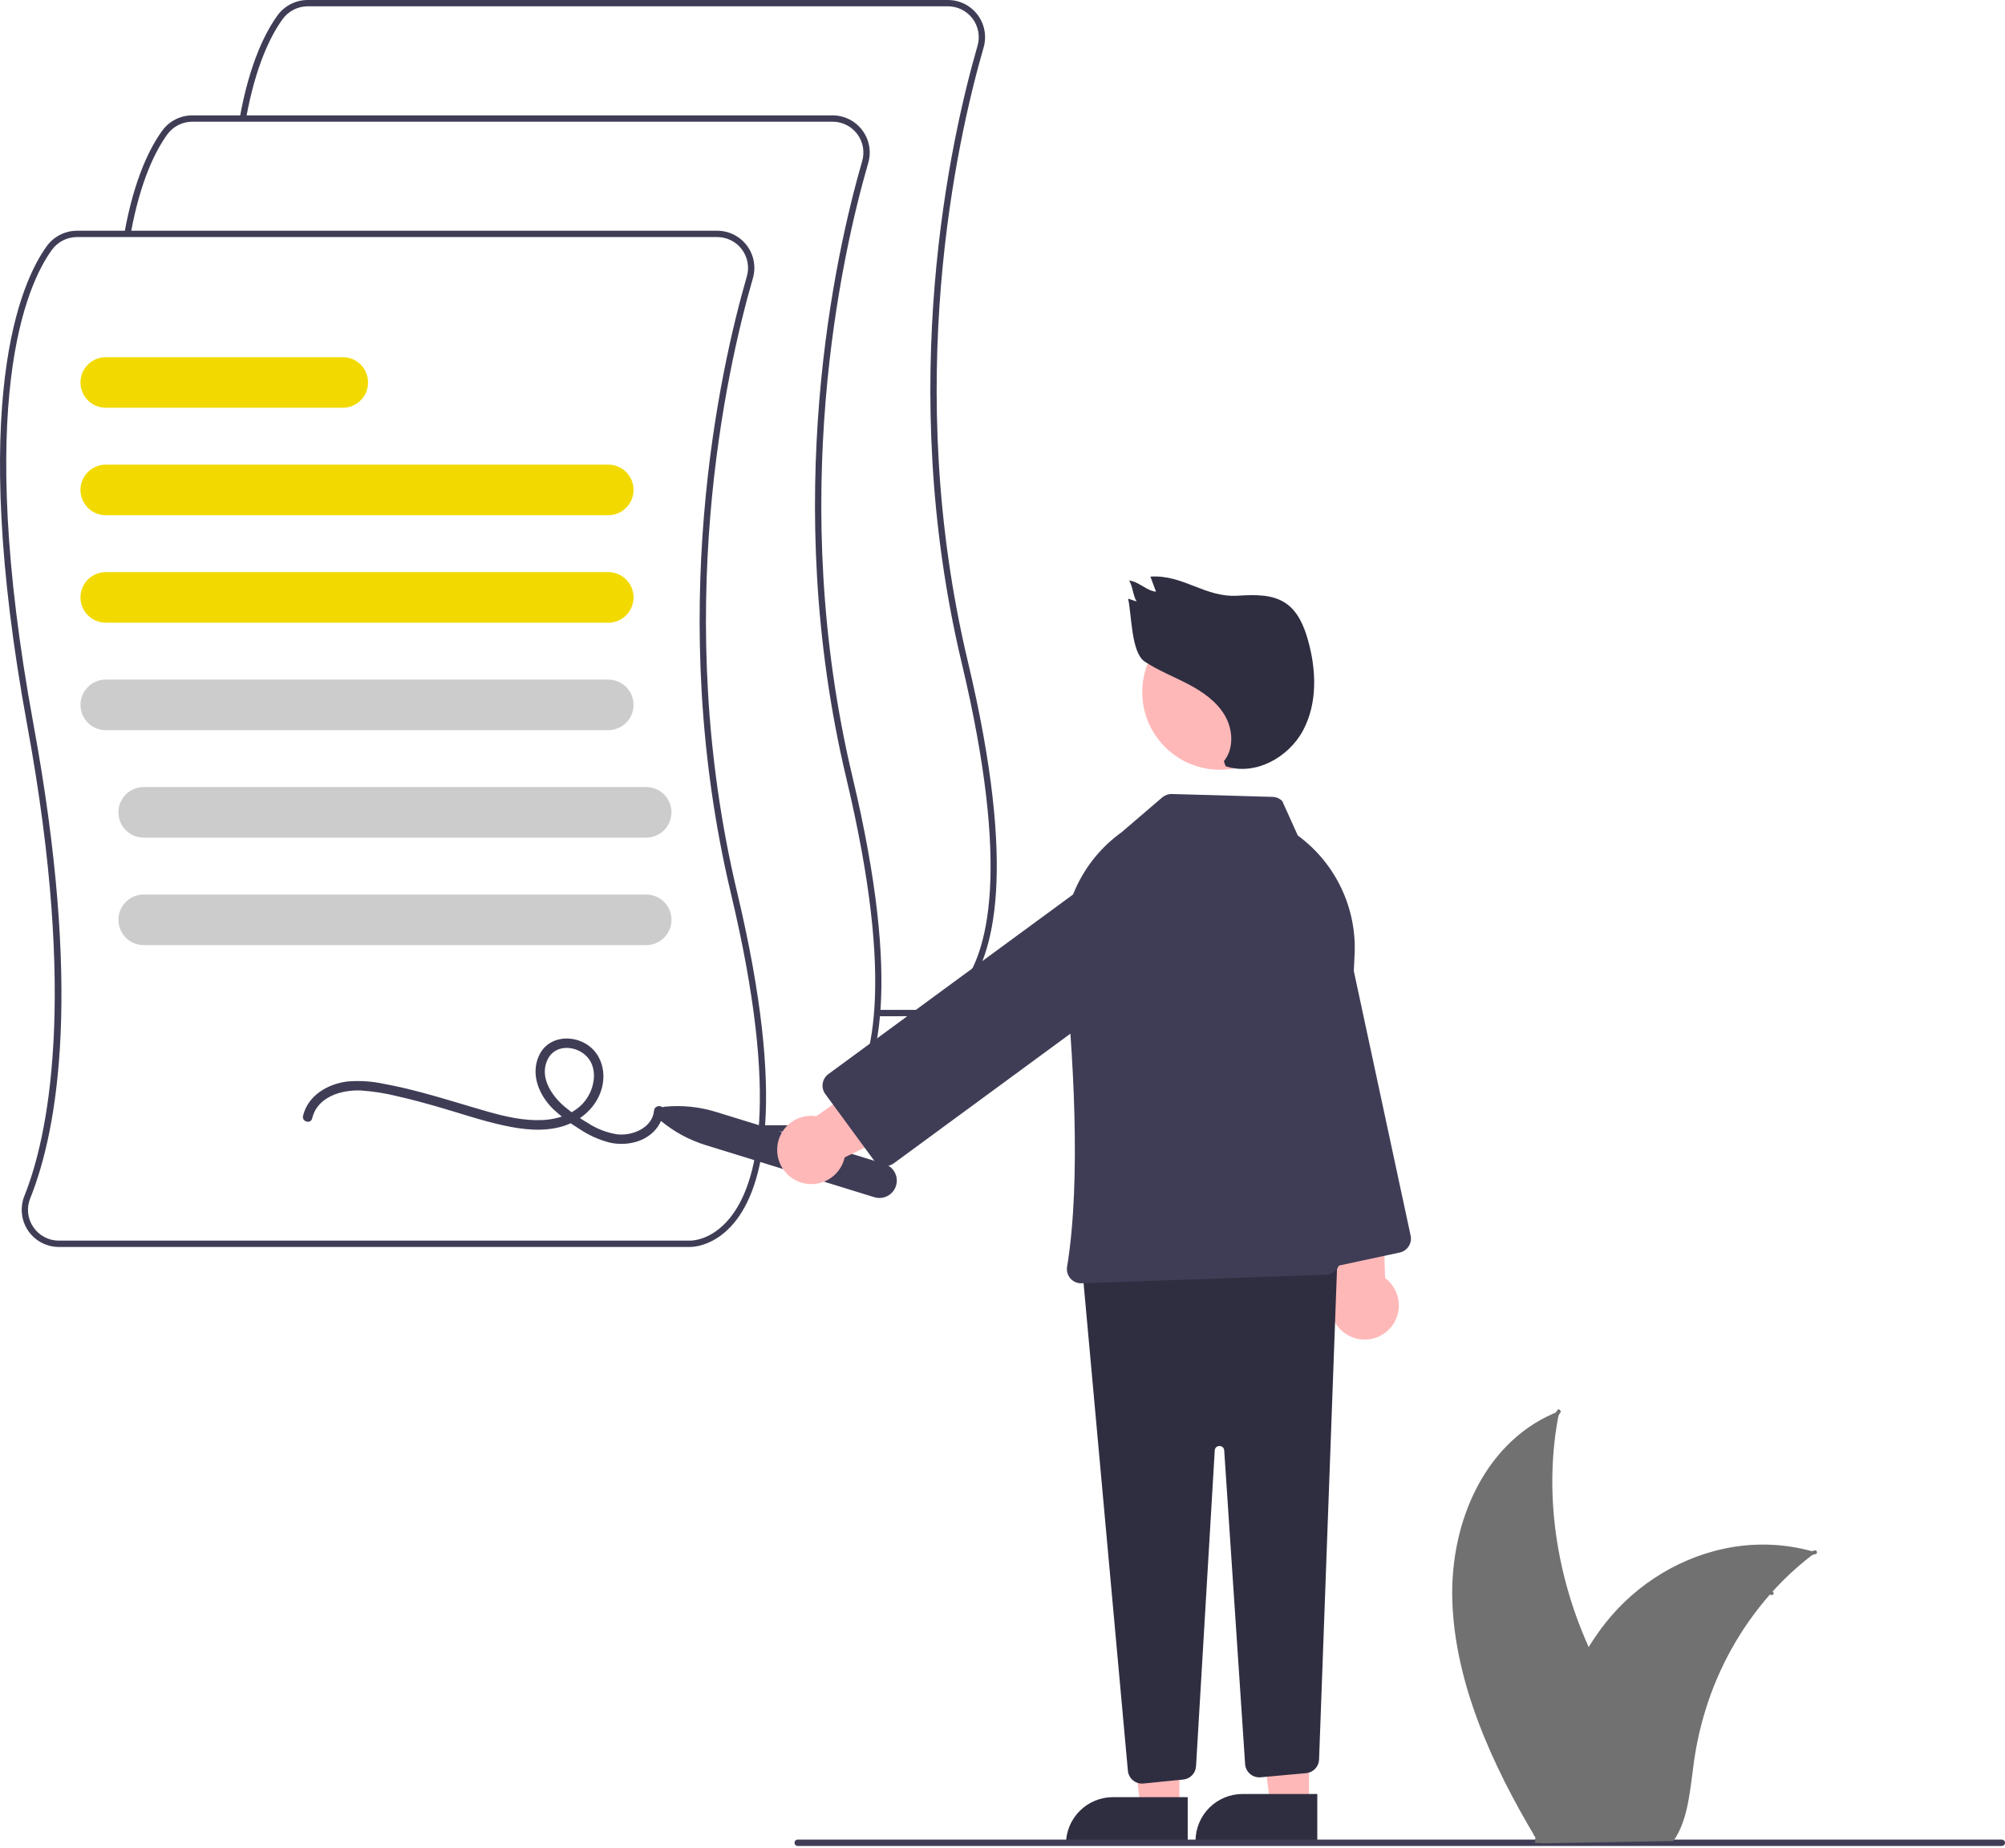 <svg width="700" height="645" viewBox="0 0 700 645" fill="none" xmlns="http://www.w3.org/2000/svg">
<g clip-path="url(#clip0_121_5325)">
<path d="M321.422 354.754C321.297 354.754 321.218 354.751 321.191 354.75L306.223 354.751V352.544H321.245C321.593 352.557 328.688 352.757 335.226 344.824C344.969 333.001 352.97 303.733 335.757 231.441C312.613 134.233 331.916 48.356 341.29 15.946C341.752 14.343 341.834 12.654 341.531 11.013C341.228 9.372 340.548 7.824 339.543 6.492C338.539 5.159 337.239 4.078 335.745 3.335C334.251 2.591 332.605 2.205 330.936 2.207H107.409C105.71 2.209 104.035 2.612 102.52 3.383C101.006 4.154 99.694 5.271 98.692 6.644C94.722 12.106 89.272 22.599 85.862 41.573L83.691 41.183C87.174 21.797 92.801 10.995 96.907 5.346C98.114 3.692 99.694 2.346 101.519 1.417C103.344 0.488 105.362 0.003 107.409 6.00487e-06H330.936C332.947 -0.002 334.931 0.464 336.731 1.36C338.531 2.257 340.097 3.56 341.307 5.166C342.517 6.772 343.337 8.637 343.702 10.615C344.067 12.592 343.967 14.627 343.41 16.559C334.085 48.801 314.881 134.233 337.905 230.93C355.359 304.239 346.968 334.141 336.856 346.317C330.185 354.348 322.836 354.754 321.422 354.754Z" fill="#3F3D56"/>
<path d="M281.147 395.029C281.022 395.029 280.943 395.026 280.916 395.025L265.948 395.026V392.819H280.97C281.319 392.83 288.413 393.032 294.951 385.099C304.694 373.276 312.695 344.008 295.482 271.716C272.338 174.508 291.641 88.631 301.015 56.221C301.477 54.618 301.559 52.929 301.256 51.288C300.953 49.647 300.273 48.099 299.268 46.767C298.264 45.434 296.964 44.353 295.47 43.61C293.976 42.866 292.33 42.48 290.661 42.482H67.134C65.435 42.484 63.76 42.887 62.245 43.658C60.731 44.429 59.419 45.546 58.417 46.919C54.447 52.381 48.997 62.874 45.588 81.848L43.416 81.458C46.899 62.072 52.526 51.27 56.633 45.621C57.839 43.967 59.419 42.621 61.244 41.692C63.069 40.763 65.087 40.278 67.134 40.275H290.661C292.672 40.273 294.656 40.739 296.456 41.635C298.256 42.532 299.822 43.835 301.032 45.441C302.242 47.047 303.062 48.912 303.427 50.89C303.792 52.867 303.692 54.902 303.135 56.835C293.81 89.076 274.606 174.508 297.629 271.205C315.084 344.514 306.693 374.416 296.58 386.592C289.91 394.623 282.561 395.029 281.147 395.029Z" fill="#3F3D56"/>
<path d="M240.872 435.305C240.747 435.305 240.668 435.301 240.64 435.3L20.558 435.301C18.44 435.304 16.352 434.787 14.48 433.796C12.607 432.805 11.005 431.37 9.815 429.617C8.625 427.864 7.883 425.846 7.654 423.739C7.425 421.633 7.715 419.502 8.5 417.534C16.485 397.583 27.237 349.718 9.528 253.301C-11.384 139.449 7.338 98.302 16.357 85.897C17.564 84.243 19.144 82.896 20.969 81.967C22.794 81.038 24.812 80.553 26.859 80.55H250.386C252.397 80.548 254.381 81.014 256.181 81.91C257.981 82.807 259.547 84.11 260.757 85.716C261.967 87.322 262.787 89.188 263.152 91.165C263.517 93.142 263.417 95.177 262.86 97.11C253.535 129.351 234.331 214.783 257.354 311.48C274.809 384.789 266.418 414.691 256.305 426.867C249.635 434.898 242.286 435.305 240.872 435.305ZM26.859 82.757C25.16 82.759 23.485 83.162 21.97 83.933C20.456 84.704 19.144 85.821 18.142 87.194C9.29 99.37 -9.059 139.891 11.698 252.902C28.616 345.009 20.411 393.714 10.549 418.354C9.884 419.98 9.634 421.745 9.823 423.491C10.011 425.237 10.631 426.909 11.627 428.356C12.614 429.816 13.945 431.012 15.502 431.838C17.059 432.664 18.796 433.096 20.558 433.094H240.695C241.042 433.111 248.138 433.308 254.676 425.374C264.419 413.551 272.42 384.283 255.207 311.991C232.063 214.784 251.366 128.906 260.74 96.496C261.202 94.893 261.284 93.204 260.981 91.563C260.678 89.922 259.997 88.374 258.993 87.042C257.989 85.709 256.689 84.628 255.195 83.885C253.701 83.141 252.055 82.755 250.386 82.757H26.859Z" fill="#3F3D56"/>
<path d="M212.367 179.859H36.922C34.581 179.859 32.335 178.929 30.68 177.273C29.024 175.618 28.094 173.372 28.094 171.031C28.094 168.69 29.024 166.445 30.68 164.789C32.335 163.134 34.581 162.204 36.922 162.204H212.367C214.708 162.204 216.953 163.134 218.608 164.789C220.264 166.445 221.194 168.69 221.194 171.031C221.194 173.372 220.264 175.618 218.608 177.273C216.953 178.929 214.708 179.859 212.367 179.859Z" fill="#F2DA00"/>
<path d="M212.367 217.375H36.922C34.581 217.375 32.335 216.445 30.68 214.79C29.024 213.134 28.094 210.889 28.094 208.548C28.094 206.206 29.024 203.961 30.68 202.306C32.335 200.65 34.581 199.72 36.922 199.72H212.367C214.708 199.72 216.953 200.65 218.608 202.306C220.264 203.961 221.194 206.206 221.194 208.548C221.194 210.889 220.264 213.134 218.608 214.79C216.953 216.445 214.708 217.375 212.367 217.375Z" fill="#F2DA00"/>
<path d="M212.367 254.892H36.922C34.581 254.892 32.335 253.962 30.68 252.306C29.024 250.651 28.094 248.405 28.094 246.064C28.094 243.723 29.024 241.478 30.68 239.822C32.335 238.167 34.581 237.237 36.922 237.237H212.367C214.708 237.237 216.953 238.167 218.608 239.822C220.264 241.478 221.194 243.723 221.194 246.064C221.194 248.405 220.264 250.651 218.608 252.306C216.953 253.962 214.708 254.892 212.367 254.892Z" fill="#CCCCCC"/>
<path d="M225.608 292.408H50.163C47.822 292.408 45.576 291.478 43.921 289.823C42.266 288.167 41.335 285.922 41.335 283.581C41.335 281.24 42.266 278.994 43.921 277.339C45.576 275.683 47.822 274.753 50.163 274.753H225.608C227.949 274.753 230.194 275.683 231.85 277.339C233.505 278.994 234.435 281.24 234.435 283.581C234.435 285.922 233.505 288.167 231.85 289.823C230.194 291.478 227.949 292.408 225.608 292.408Z" fill="#CCCCCC"/>
<path d="M225.608 329.925H50.163C47.822 329.925 45.576 328.995 43.921 327.339C42.266 325.684 41.335 323.438 41.335 321.097C41.335 318.756 42.266 316.511 43.921 314.855C45.576 313.2 47.822 312.27 50.163 312.27H225.608C227.949 312.27 230.194 313.2 231.85 314.855C233.505 316.511 234.435 318.756 234.435 321.097C234.435 323.438 233.505 325.684 231.85 327.339C230.194 328.995 227.949 329.925 225.608 329.925Z" fill="#CCCCCC"/>
<path d="M119.679 142.342H36.922C34.581 142.342 32.335 141.412 30.68 139.757C29.024 138.101 28.094 135.856 28.094 133.515C28.094 131.173 29.024 128.928 30.68 127.273C32.335 125.617 34.581 124.687 36.922 124.687H119.679C122.02 124.687 124.265 125.617 125.921 127.273C127.576 128.928 128.506 131.173 128.506 133.515C128.506 135.856 127.576 138.101 125.921 139.757C124.265 141.412 122.02 142.342 119.679 142.342Z" fill="#F2DA00"/>
<path d="M108.993 390.416C110.774 382.874 119.142 380.402 125.984 380.679C130.306 380.97 134.594 381.649 138.796 382.706C143.192 383.69 147.545 384.854 151.877 386.089C159.82 388.354 167.681 391.094 175.754 392.865C182.476 394.339 189.78 395.204 196.483 393.169C202.927 391.212 208.393 386.409 210.146 379.768C211.798 373.51 209.53 366.667 203.466 363.807C197.936 361.199 190.95 362.526 188.209 368.424C185.119 375.074 188.207 382.326 193.1 387.138C195.882 389.75 198.928 392.064 202.19 394.042C205.501 396.299 209.186 397.949 213.074 398.917C219.457 400.281 227.061 398.272 230.353 392.173C231.085 390.793 231.525 389.276 231.646 387.719C231.841 385.598 228.529 385.611 228.336 387.719C227.778 393.791 220.666 396.635 215.348 395.969C211.758 395.374 208.33 394.044 205.279 392.061C202.334 390.344 199.544 388.375 196.939 386.177C192.428 382.273 188.2 375.85 191.23 369.758C193.696 364.798 200.127 364.848 204.038 368.046C208.774 371.92 207.93 378.951 204.806 383.552C201.347 388.645 195.077 390.781 189.166 391.011C182.743 391.261 176.373 389.787 170.235 388.044C162.607 385.878 155.056 383.454 147.391 381.415C143.04 380.257 138.656 379.212 134.226 378.399C130.038 377.476 125.736 377.178 121.46 377.516C114.553 378.313 107.502 382.334 105.801 389.536C105.312 391.608 108.503 392.492 108.993 390.416L108.993 390.416Z" fill="#3F3D56"/>
<path d="M230.622 391.201C230.203 390.852 229.897 390.388 229.742 389.865C229.587 389.343 229.59 388.787 229.751 388.267C229.912 387.746 230.223 387.285 230.645 386.941C231.068 386.598 231.582 386.387 232.124 386.335C238.143 385.754 244.217 386.376 249.992 388.166L308.822 406.335C309.583 406.57 310.291 406.953 310.904 407.462C311.518 407.97 312.025 408.595 312.397 409.3C312.769 410.004 312.999 410.775 313.073 411.569C313.147 412.362 313.065 413.163 312.829 413.924C312.594 414.686 312.211 415.394 311.703 416.007C311.194 416.621 310.569 417.128 309.865 417.5C309.16 417.872 308.389 418.102 307.595 418.176C306.802 418.25 306.001 418.167 305.24 417.932L246.41 399.763C240.631 397.985 235.264 395.074 230.622 391.201Z" fill="#3F3D56"/>
<path d="M471.772 466.675C470.174 466.004 468.742 464.992 467.578 463.708C466.413 462.425 465.545 460.902 465.032 459.246C464.52 457.591 464.377 455.843 464.614 454.126C464.85 452.41 465.46 450.766 466.401 449.31L456.317 396.576L482.017 394.572L483.569 446.154C485.909 447.896 487.529 450.436 488.122 453.293C488.715 456.149 488.239 459.124 486.785 461.654C485.331 464.183 483 466.091 480.233 467.017C477.466 467.942 474.455 467.82 471.772 466.675Z" fill="#FFB8B8"/>
<path d="M454.731 439.458L428.554 317.549C427.479 312.542 428.437 307.313 431.218 303.012C433.998 298.711 438.373 295.691 443.38 294.616C448.388 293.541 453.617 294.499 457.917 297.28C462.218 300.06 465.238 304.435 466.313 309.442L492.49 431.351C492.765 432.638 492.518 433.982 491.803 435.088C491.089 436.193 489.965 436.97 488.678 437.248L460.628 443.271C459.99 443.408 459.332 443.418 458.691 443.301C458.049 443.183 457.437 442.94 456.889 442.586C456.342 442.232 455.869 441.774 455.499 441.237C455.128 440.7 454.867 440.096 454.731 439.458Z" fill="#3F3D56"/>
<path d="M411.766 631.231H398.239L391.802 579.052L411.769 579.053L411.766 631.231Z" fill="#FFB8B8"/>
<path d="M388.575 627.365H414.665V643.792H372.149C372.149 641.634 372.574 639.498 373.399 637.505C374.225 635.512 375.435 633.702 376.96 632.176C378.486 630.651 380.296 629.441 382.289 628.615C384.282 627.79 386.418 627.365 388.575 627.365Z" fill="#2F2E41"/>
<path d="M457.006 630.127H443.479L437.043 577.948L457.009 577.95L457.006 630.127Z" fill="#FFB8B8"/>
<path d="M433.816 626.262H459.905V642.688H417.39C417.39 640.531 417.815 638.395 418.64 636.402C419.466 634.409 420.676 632.598 422.201 631.073C423.726 629.548 425.537 628.338 427.53 627.512C429.523 626.687 431.659 626.262 433.816 626.262Z" fill="#2F2E41"/>
<path d="M395.558 621.498C395.051 621.081 394.632 620.568 394.326 619.988C394.02 619.408 393.832 618.772 393.775 618.118L378.048 445.124C377.987 444.452 378.063 443.776 378.273 443.135C378.482 442.494 378.819 441.902 379.265 441.396C379.71 440.889 380.254 440.479 380.863 440.189C381.472 439.9 382.133 439.738 382.807 439.712L461.68 436.755C462.362 436.729 463.043 436.845 463.679 437.094C464.314 437.344 464.892 437.722 465.375 438.205C465.858 438.687 466.237 439.265 466.487 439.9C466.737 440.536 466.853 441.216 466.828 441.899L460.523 614.228C460.477 615.435 459.994 616.583 459.163 617.459C458.333 618.335 457.213 618.88 456.011 618.991L440.107 620.437C439.448 620.497 438.783 620.425 438.152 620.224C437.521 620.023 436.936 619.698 436.433 619.268C435.929 618.838 435.517 618.312 435.22 617.72C434.923 617.128 434.747 616.483 434.703 615.822L427.405 506.344C427.4 506.133 427.353 505.926 427.266 505.734C427.18 505.542 427.057 505.369 426.903 505.225C426.75 505.082 426.569 504.97 426.372 504.897C426.174 504.824 425.964 504.791 425.754 504.8H425.747C425.536 504.791 425.326 504.825 425.128 504.899C424.931 504.974 424.75 505.087 424.597 505.232C424.443 505.377 424.32 505.551 424.235 505.744C424.15 505.937 424.104 506.146 424.101 506.357L417.569 616.573C417.504 617.753 417.018 618.871 416.199 619.723C415.38 620.576 414.283 621.107 413.107 621.22L399.214 622.61C398.561 622.677 397.902 622.613 397.274 622.422C396.646 622.231 396.063 621.917 395.558 621.498H395.558Z" fill="#2F2E41"/>
<path d="M425.897 268.71C440.865 268.71 452.999 256.577 452.999 241.609C452.999 226.641 440.865 214.508 425.897 214.508C410.93 214.508 398.796 226.641 398.796 241.609C398.796 256.577 410.93 268.71 425.897 268.71Z" fill="#FFB8B8"/>
<path d="M373.707 446.295C373.225 445.747 372.87 445.099 372.669 444.397C372.468 443.694 372.426 442.956 372.546 442.236C377.549 411.824 374.729 367.121 371.482 334.975C370.635 326.448 372.049 317.848 375.582 310.041C379.116 302.234 384.644 295.496 391.61 290.505L405.763 278.374C406.704 277.577 407.904 277.152 409.137 277.18L444.299 278.184C445.567 278.219 446.773 278.74 447.668 279.638L453.101 291.67L453.157 291.711C459.632 296.47 464.826 302.76 468.276 310.017C471.726 317.275 473.323 325.274 472.925 333.3L467.75 440.262C467.684 441.506 467.155 442.68 466.267 443.554C465.38 444.427 464.198 444.938 462.953 444.985L377.606 447.984C377.551 447.985 377.496 447.986 377.441 447.986C376.734 447.987 376.035 447.837 375.391 447.545C374.747 447.253 374.173 446.827 373.707 446.295Z" fill="#3F3D56"/>
<path d="M271.336 401.661C271.293 399.928 271.631 398.207 272.326 396.62C273.02 395.032 274.054 393.616 275.355 392.471C276.656 391.326 278.192 390.48 279.855 389.994C281.518 389.507 283.268 389.39 284.981 389.653L328.969 358.869L341.316 381.498L294.887 404.025C294.256 406.873 292.601 409.391 290.237 411.101C287.874 412.811 284.964 413.595 282.061 413.304C279.158 413.012 276.463 411.666 274.486 409.52C272.509 407.374 271.389 404.578 271.336 401.661L271.336 401.661Z" fill="#FFB8B8"/>
<path d="M308.354 407.012C307.709 406.914 307.09 406.69 306.532 406.352C305.974 406.014 305.489 405.569 305.104 405.042L288.129 381.914C287.351 380.852 287.026 379.524 287.226 378.223C287.426 376.922 288.133 375.753 289.193 374.972L389.71 301.194C393.838 298.163 399.002 296.897 404.064 297.674C406.57 298.058 408.977 298.933 411.145 300.247C413.314 301.562 415.202 303.29 416.703 305.335C418.203 307.379 419.286 309.699 419.89 312.162C420.494 314.625 420.607 317.182 420.223 319.689C419.838 322.195 418.964 324.602 417.649 326.77C416.335 328.939 414.606 330.827 412.562 332.328L312.045 406.106C311.197 406.732 310.172 407.07 309.118 407.07C308.862 407.07 308.607 407.05 308.354 407.012Z" fill="#3F3D56"/>
<path d="M427.285 265.735C430.879 261.328 430.485 254.616 427.601 249.715C424.716 244.815 419.819 241.44 414.781 238.804C409.742 236.167 404.39 234.094 399.648 230.955C394.906 227.816 395.113 214.528 393.851 208.984L396.862 209.987C395.704 208.506 395.333 204.131 394.176 202.65C397.579 202.987 400.195 206.217 403.598 206.553L401.634 201.283C413.302 200.564 420.556 208.672 432.225 207.952C438.006 207.596 444.284 207.37 449.036 210.681C453.166 213.558 455.257 218.538 456.629 223.381C459.574 233.778 460.032 245.426 454.945 254.96C449.858 264.495 438.132 270.92 427.888 267.477L427.285 265.735Z" fill="#2F2E41"/>
<path d="M278.491 644.401H698.897C699.189 644.401 699.47 644.285 699.677 644.078C699.884 643.871 700 643.59 700 643.298C700 643.005 699.884 642.724 699.677 642.518C699.47 642.311 699.189 642.194 698.897 642.194H278.491C278.198 642.194 277.918 642.311 277.711 642.518C277.504 642.724 277.388 643.005 277.388 643.298C277.388 643.59 277.504 643.871 277.711 644.078C277.918 644.285 278.198 644.401 278.491 644.401Z" fill="#3F3D56"/>
<path d="M507.049 558.986C506.096 530.547 519.109 502.289 544.425 492.599C538.392 521.664 543.513 554.36 558.593 583.064C564.466 594.244 572.089 606.227 569.996 617.63C568.693 624.726 563.651 630.224 557.598 633.711C551.545 637.197 544.492 638.93 537.526 640.629L536.293 641.841C520.749 615.886 508.002 587.426 507.049 558.986Z" fill="#717171"/>
<path d="M544.774 493.131C532.083 510.863 525.609 533.601 527.013 556.986C527.218 562.163 528.203 567.279 529.936 572.162C531.846 577.06 534.881 581.44 538.796 584.948C542.416 588.322 546.454 591.405 549.306 595.492C550.714 597.486 551.705 599.745 552.221 602.131C552.736 604.518 552.765 606.984 552.305 609.382C551.242 615.065 548.124 619.735 544.899 624.173C541.319 629.101 537.514 634.15 536.676 640.617C536.575 641.4 535.329 641.024 535.431 640.242C536.888 628.992 546.638 622.45 550.184 612.279C551.839 607.534 551.987 602.054 548.968 597.125C546.328 592.815 542.166 589.633 538.476 586.245C534.606 582.86 531.507 578.686 529.387 574.003C527.42 569.194 526.243 564.098 525.901 558.913C524.987 547.728 525.896 536.469 528.594 525.575C531.491 513.583 536.653 502.254 543.802 492.2C544.24 491.587 545.21 492.523 544.774 493.131L544.774 493.131Z" fill="#717171"/>
<path d="M526.155 549.352C522.076 548.41 518.392 546.219 515.616 543.086C512.84 539.952 511.11 536.031 510.667 531.868C510.604 531.059 511.858 531.099 511.921 531.91C512.328 535.786 513.939 539.437 516.529 542.35C519.119 545.263 522.556 547.291 526.358 548.149C526.438 548.161 526.515 548.189 526.584 548.231C526.653 548.274 526.713 548.329 526.76 548.395C526.807 548.46 526.841 548.535 526.86 548.614C526.878 548.692 526.88 548.774 526.867 548.854C526.853 548.933 526.824 549.01 526.781 549.078C526.738 549.147 526.681 549.206 526.615 549.252C526.549 549.298 526.474 549.331 526.395 549.348C526.316 549.366 526.234 549.367 526.155 549.352V549.352Z" fill="#717171"/>
<path d="M536.767 583.449C539.908 581.27 542.552 578.45 544.524 575.175C546.497 571.9 547.753 568.244 548.211 564.449C548.315 563.666 549.561 564.042 549.456 564.824C548.972 568.772 547.656 572.573 545.596 575.976C543.536 579.379 540.778 582.306 537.504 584.566C536.878 584.992 536.145 583.873 536.767 583.449Z" fill="#717171"/>
<path d="M633.933 541.904C633.555 542.187 633.178 542.471 632.802 542.766C627.76 546.603 623.087 550.903 618.846 555.61C618.511 555.968 618.179 556.336 617.857 556.704C607.697 568.315 600.088 581.929 595.522 596.666C593.65 602.675 592.271 608.827 591.398 615.06C590.175 623.753 589.562 633.373 585.568 640.534C585.162 641.284 584.704 642.005 584.197 642.691L538.095 643.474C537.982 643.422 537.87 643.381 537.756 643.33L535.929 643.446C535.951 643.115 535.982 642.774 536.004 642.443C536.016 642.25 536.039 642.058 536.051 641.866C536.062 641.738 536.074 641.609 536.077 641.492C536.08 641.449 536.084 641.407 536.09 641.375C536.092 641.257 536.108 641.15 536.112 641.044C536.277 639.132 536.452 637.219 536.648 635.307C536.646 635.296 536.646 635.296 536.655 635.285C538.162 620.722 540.928 606.329 545.875 593.125C546.024 592.728 546.17 592.32 546.34 591.923C548.584 586.03 551.364 580.356 554.644 574.972C556.436 572.058 558.395 569.25 560.51 566.563C565.987 559.642 572.671 553.768 580.238 549.226C595.391 540.116 614.005 536.408 632.52 541.501C632.993 541.632 633.457 541.762 633.933 541.904Z" fill="#717171"/>
<path d="M633.921 542.497C611.918 547.439 592.36 559.728 579.369 577.266C576.422 581.04 574.169 585.307 572.715 589.869C571.421 594.619 571.437 599.631 572.761 604.373C573.905 608.979 575.596 613.632 575.628 618.28C575.655 620.555 575.143 622.804 574.134 624.843C573.125 626.882 571.648 628.653 569.824 630.012C565.426 633.421 559.829 634.859 554.28 636.067C548.118 637.407 541.683 638.698 537.008 642.803C536.441 643.3 535.57 642.275 536.136 641.779C544.27 634.638 556.864 635.893 566.187 630.791C570.537 628.41 574.003 624.591 574.335 619.241C574.626 614.562 572.886 609.763 571.688 605.104C570.335 600.471 570.136 595.577 571.109 590.849C572.307 586.206 574.379 581.833 577.213 577.965C583.371 569.275 591.051 561.771 599.882 555.815C610.105 548.861 621.558 543.916 633.629 541.242C634.389 541.071 634.677 542.328 633.921 542.497Z" fill="#717171"/>
<path d="M583.256 571.298C577.065 565.034 575.779 555.666 580.215 549.415C580.652 548.799 581.735 549.59 581.298 550.207C577.143 556.063 578.381 564.708 584.169 570.563C584.778 571.179 583.862 571.911 583.256 571.298V571.298Z" fill="#717171"/>
<path d="M571.88 602.072C575.752 602.497 579.669 602.13 583.395 600.995C587.121 599.859 590.577 597.979 593.554 595.467C594.122 594.972 594.994 595.997 594.426 596.491C591.322 599.099 587.72 601.048 583.839 602.221C579.959 603.394 575.88 603.767 571.852 603.316C571.039 603.239 571.072 601.996 571.88 602.072L571.88 602.072Z" fill="#717171"/>
<path d="M610.409 550.588C611.331 551.969 612.546 553.13 613.968 553.988C615.39 554.846 616.983 555.38 618.635 555.551C619.447 555.617 619.413 556.861 618.607 556.795C616.782 556.598 615.023 556.007 613.449 555.062C611.876 554.117 610.528 552.841 609.497 551.323C609.386 551.202 609.325 551.043 609.329 550.879C609.333 550.715 609.4 550.559 609.517 550.443C609.656 550.349 609.826 550.311 609.992 550.338C610.157 550.365 610.307 550.454 610.409 550.588V550.588Z" fill="#717171"/>
</g>
<defs>
<clipPath id="clip0_121_5325">
<rect width="700" height="644.787" fill="white"/>
</clipPath>
</defs>
</svg>
